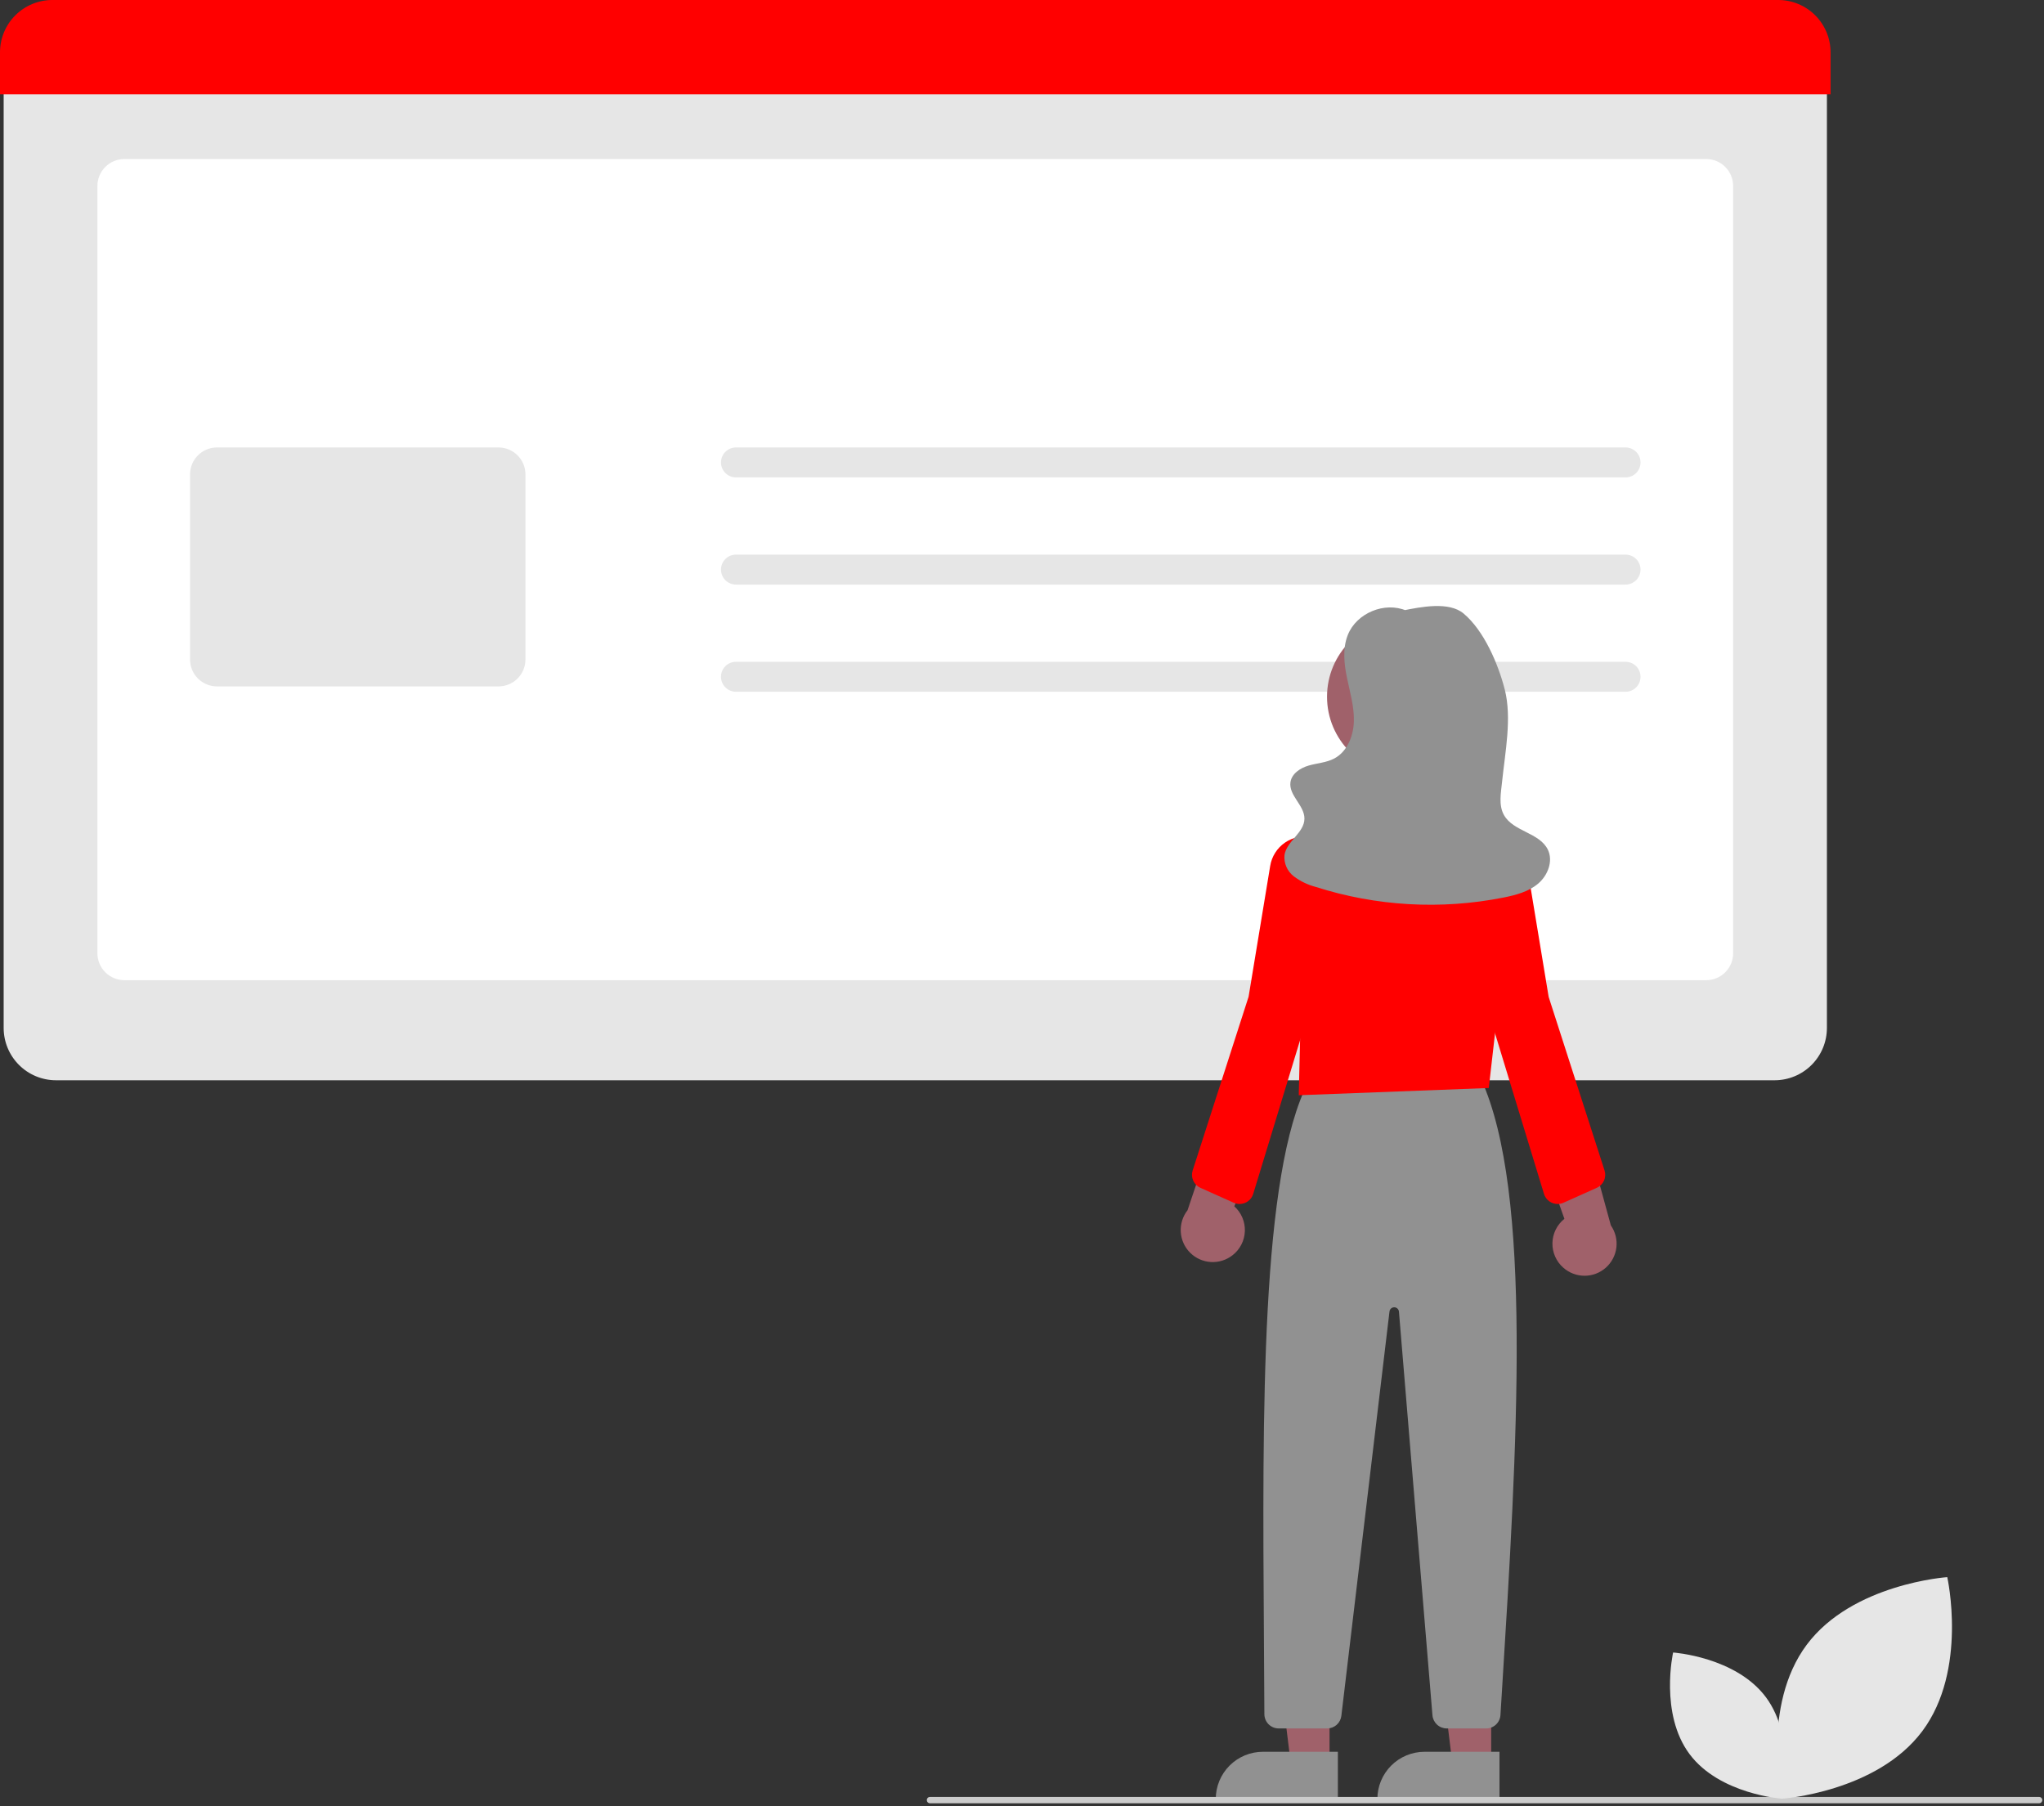 <svg width="645" height="570" viewBox="0 0 645 570" fill="none" xmlns="http://www.w3.org/2000/svg">
<rect x="0" y="0" width="645" height="570" fill="#333333" stroke="none"/>
<path d="M559.996 340.901H17.656C13.282 340.896 9.088 339.156 5.994 336.063C2.901 332.97 1.161 328.776 1.156 324.401V18.602H576.496V324.401C576.492 328.776 574.751 332.97 571.658 336.063C568.565 339.156 564.371 340.896 559.996 340.901Z" fill="#E6E6E6"/>
<path d="M538.413 309.317H39.238C36.985 309.315 34.824 308.419 33.231 306.825C31.637 305.232 30.741 303.071 30.738 300.817V58.684C30.741 56.43 31.637 54.27 33.231 52.676C34.824 51.083 36.985 50.186 39.238 50.184H538.413C540.666 50.186 542.827 51.083 544.42 52.676C546.014 54.27 546.91 56.43 546.913 58.684V300.817C546.91 303.071 546.014 305.232 544.42 306.825C542.827 308.419 540.666 309.315 538.413 309.317Z" fill="white"/>
<path d="M577.649 29.748H0V16.5C0.005 12.125 1.745 7.931 4.838 4.838C7.931 1.745 12.125 0.005 16.5 0H561.149C565.524 0.005 569.718 1.745 572.811 4.838C575.904 7.931 577.644 12.125 577.649 16.5V29.748Z" fill="#FF0000"/>
<path d="M157.31 216.61H68.465C66.211 216.607 64.051 215.711 62.457 214.117C60.864 212.524 59.967 210.363 59.965 208.11V149.703C59.967 147.45 60.864 145.289 62.457 143.696C64.051 142.102 66.211 141.206 68.465 141.203H157.31C159.564 141.206 161.724 142.102 163.318 143.695C164.911 145.289 165.808 147.45 165.81 149.703V208.11C165.808 210.363 164.911 212.524 163.318 214.117C161.724 215.711 159.564 216.607 157.31 216.61Z" fill="#E6E6E6"/>
<path d="M512.954 150.659H232.24C230.986 150.659 229.783 150.161 228.896 149.274C228.01 148.387 227.512 147.185 227.512 145.931C227.512 144.677 228.01 143.474 228.896 142.588C229.783 141.701 230.986 141.203 232.24 141.203H512.954C514.208 141.203 515.411 141.701 516.297 142.588C517.184 143.474 517.682 144.677 517.682 145.931C517.682 147.185 517.184 148.387 516.297 149.274C515.411 150.161 514.208 150.659 512.954 150.659Z" fill="#E6E6E6"/>
<path d="M512.954 184.479H232.239C230.985 184.479 229.783 183.98 228.896 183.094C228.01 182.207 227.512 181.005 227.512 179.751C227.512 178.497 228.01 177.295 228.896 176.408C229.783 175.522 230.985 175.023 232.239 175.023H512.954C514.208 175.023 515.41 175.522 516.297 176.408C517.184 177.295 517.682 178.497 517.682 179.751C517.682 181.005 517.184 182.207 516.297 183.094C515.41 183.98 514.208 184.479 512.954 184.479Z" fill="#E6E6E6"/>
<path d="M512.954 218.299H232.24C230.986 218.299 229.783 217.801 228.896 216.915C228.01 216.028 227.512 214.825 227.512 213.572C227.512 212.318 228.01 211.115 228.896 210.228C229.783 209.342 230.986 208.844 232.24 208.844H512.954C514.208 208.844 515.411 209.342 516.297 210.228C517.184 211.115 517.682 212.318 517.682 213.572C517.682 214.825 517.184 216.028 516.297 216.915C515.411 217.801 514.208 218.299 512.954 218.299Z" fill="#E6E6E6"/>
<path d="M419.549 556.311H407.289L401.457 509.023H419.551L419.549 556.311Z" fill="#A0616A"/>
<path d="M398.531 552.809H422.175V567.695H383.645C383.645 565.741 384.03 563.805 384.778 561.999C385.526 560.192 386.622 558.551 388.005 557.169C389.387 555.787 391.028 554.69 392.834 553.942C394.641 553.194 396.576 552.809 398.531 552.809Z" fill="#919191"/>
<path d="M470.549 556.311H458.289L452.457 509.023H470.551L470.549 556.311Z" fill="#A0616A"/>
<path d="M449.531 552.809H473.175V567.695H434.645C434.645 565.741 435.03 563.805 435.778 561.999C436.526 560.192 437.622 558.551 439.005 557.169C440.387 555.787 442.028 554.69 443.834 553.942C445.641 553.194 447.576 552.809 449.531 552.809Z" fill="#919191"/>
<path d="M468.988 545.444H456.509C455.381 545.438 454.297 545.012 453.468 544.248C452.638 543.485 452.123 542.439 452.024 541.316L441.448 413.918C441.417 413.548 441.25 413.202 440.979 412.948C440.708 412.694 440.352 412.55 439.98 412.543C439.609 412.536 439.248 412.668 438.968 412.912C438.688 413.157 438.508 413.496 438.464 413.865L423.275 541.477C423.144 542.57 422.617 543.577 421.794 544.309C420.97 545.04 419.908 545.444 418.806 545.444H403.482C402.294 545.442 401.155 544.971 400.312 544.133C399.47 543.294 398.993 542.157 398.985 540.969C398.951 532.953 398.896 524.879 398.842 516.804C398.355 444.882 397.852 370.512 412.87 341.376L413.007 341.11L467.2 340.184L467.336 340.481C483.732 376.312 478.755 456.356 473.943 533.765L473.479 541.224C473.407 542.366 472.902 543.438 472.068 544.222C471.234 545.005 470.133 545.443 468.988 545.444Z" fill="#919191"/>
<path d="M443.315 244.423C456.88 244.423 467.876 233.426 467.876 219.862C467.876 206.297 456.88 195.301 443.315 195.301C429.75 195.301 418.754 206.297 418.754 219.862C418.754 233.426 429.75 244.423 443.315 244.423Z" fill="#A0616A"/>
<path d="M409.83 345.623L410.507 317.462L405.634 295.491C404.404 290.05 404.476 284.396 405.844 278.988C407.213 273.581 409.839 268.573 413.51 264.373C417.081 260.193 421.589 256.917 426.667 254.812C431.745 252.707 437.249 251.831 442.729 252.257C443.083 252.285 443.438 252.314 443.793 252.346C448.476 252.768 453.026 254.128 457.172 256.345C461.318 258.563 464.975 261.592 467.925 265.253C470.936 268.935 473.176 273.185 474.51 277.751C475.844 282.316 476.245 287.104 475.689 291.828L469.795 343.344L409.83 345.623Z" fill="#FF0000"/>
<path d="M388.966 396.092C390.125 395.187 391.071 394.039 391.738 392.729C392.405 391.419 392.777 389.979 392.827 388.51C392.877 387.04 392.605 385.578 392.029 384.225C391.453 382.873 390.587 381.663 389.493 380.681L403.321 347.73L385.071 351.158L374.737 381.923C373.21 383.871 372.45 386.311 372.601 388.781C372.752 391.252 373.805 393.581 375.558 395.327C377.312 397.074 379.646 398.116 382.117 398.257C384.588 398.398 387.025 397.627 388.966 396.092Z" fill="#A0616A"/>
<path d="M493.307 400.041C492.202 399.072 491.323 397.872 490.731 396.526C490.14 395.18 489.85 393.721 489.884 392.252C489.917 390.782 490.272 389.337 490.924 388.02C491.576 386.702 492.509 385.544 493.658 384.626L481.727 350.941L499.753 355.402L508.319 386.705C509.733 388.736 510.353 391.216 510.062 393.674C509.77 396.131 508.587 398.397 506.737 400.041C504.886 401.685 502.497 402.593 500.022 402.593C497.547 402.593 495.158 401.685 493.307 400.041Z" fill="#A0616A"/>
<path d="M391.158 379.946C390.525 379.946 389.898 379.812 389.319 379.554L378.798 374.841C377.786 374.389 376.977 373.579 376.526 372.566C376.075 371.554 376.014 370.41 376.354 369.355L394.002 314.536L400.822 273.236C401.065 271.769 401.6 270.365 402.396 269.109C403.192 267.852 404.232 266.769 405.455 265.923C406.679 265.076 408.06 264.485 409.516 264.183C410.972 263.882 412.475 263.876 413.933 264.167C415.392 264.458 416.777 265.039 418.007 265.876C419.236 266.714 420.284 267.789 421.09 269.04C421.895 270.29 422.44 271.69 422.693 273.156C422.947 274.621 422.902 276.123 422.563 277.571L412.198 321.863L395.463 376.759C395.182 377.681 394.612 378.489 393.837 379.063C393.062 379.637 392.123 379.947 391.158 379.946Z" fill="#FF0000"/>
<path d="M491.521 379.946C490.557 379.947 489.617 379.637 488.842 379.063C488.067 378.49 487.497 377.682 487.216 376.759L470.49 321.895L460.116 277.571C459.777 276.123 459.733 274.622 459.986 273.156C460.239 271.69 460.785 270.291 461.59 269.04C462.395 267.789 463.443 266.714 464.673 265.876C465.902 265.039 467.288 264.458 468.746 264.167C470.205 263.876 471.707 263.882 473.164 264.183C474.62 264.485 476.001 265.076 477.224 265.923C478.447 266.769 479.488 267.852 480.284 269.109C481.08 270.365 481.615 271.769 481.857 273.236L488.695 314.609L506.325 369.356C506.666 370.41 506.605 371.554 506.154 372.566C505.703 373.579 504.893 374.389 503.881 374.841L493.36 379.554C492.782 379.813 492.155 379.947 491.521 379.946Z" fill="#FF0000"/>
<path d="M443.818 192.715C436.992 189.758 428.075 193.438 425.321 200.348C423.606 204.648 424.129 209.499 425.075 214.031C426.02 218.563 427.367 223.086 427.223 227.713C427.078 232.34 425.085 237.252 420.98 239.392C418.527 240.672 415.658 240.814 412.999 241.577C410.34 242.34 407.595 244.123 407.212 246.863C406.633 251.007 411.66 254.164 411.627 258.349C411.591 262.783 406.05 265.416 405.332 269.791C405.208 271.072 405.412 272.364 405.925 273.545C406.437 274.725 407.241 275.756 408.261 276.541C410.319 278.087 412.657 279.218 415.145 279.874C434.293 285.994 454.681 287.156 474.401 283.25C478.319 282.469 482.352 281.412 485.396 278.824C488.441 276.237 490.182 271.708 488.432 268.116C485.808 262.731 477.479 262.424 474.576 257.185C472.834 254.042 473.636 250.184 474.003 246.61C474.949 237.379 477.134 226.596 474.841 217.605C472.769 209.481 468.271 198.984 461.841 193.605C457.227 189.744 448.419 191.503 442.523 192.694L443.818 192.715Z" fill="#919191"/>
<path d="M643.461 569.059H293.461C293.196 569.059 292.941 568.953 292.754 568.766C292.566 568.578 292.461 568.324 292.461 568.059C292.461 567.793 292.566 567.539 292.754 567.352C292.941 567.164 293.196 567.059 293.461 567.059H643.461C643.726 567.059 643.98 567.164 644.168 567.352C644.356 567.539 644.461 567.793 644.461 568.059C644.461 568.324 644.356 568.578 644.168 568.766C643.98 568.953 643.726 569.059 643.461 569.059Z" fill="#CCCCCC"/>
<path d="M606.607 546.287C592.188 565.598 562.255 567.631 562.255 567.631C562.255 567.631 555.702 538.354 570.122 519.043C584.541 499.732 614.474 497.699 614.474 497.699C614.474 497.699 621.027 526.976 606.607 546.287Z" fill="#E6E6E6"/>
<path d="M533.152 553.546C542.667 566.289 562.418 567.63 562.418 567.63C562.418 567.63 566.743 548.311 557.228 535.568C547.712 522.826 527.961 521.484 527.961 521.484C527.961 521.484 523.636 540.803 533.152 553.546Z" fill="#E6E6E6"/>
<defs>
<rect width="644.463" height="569.058" fill="white"/>
</defs>
</svg>
